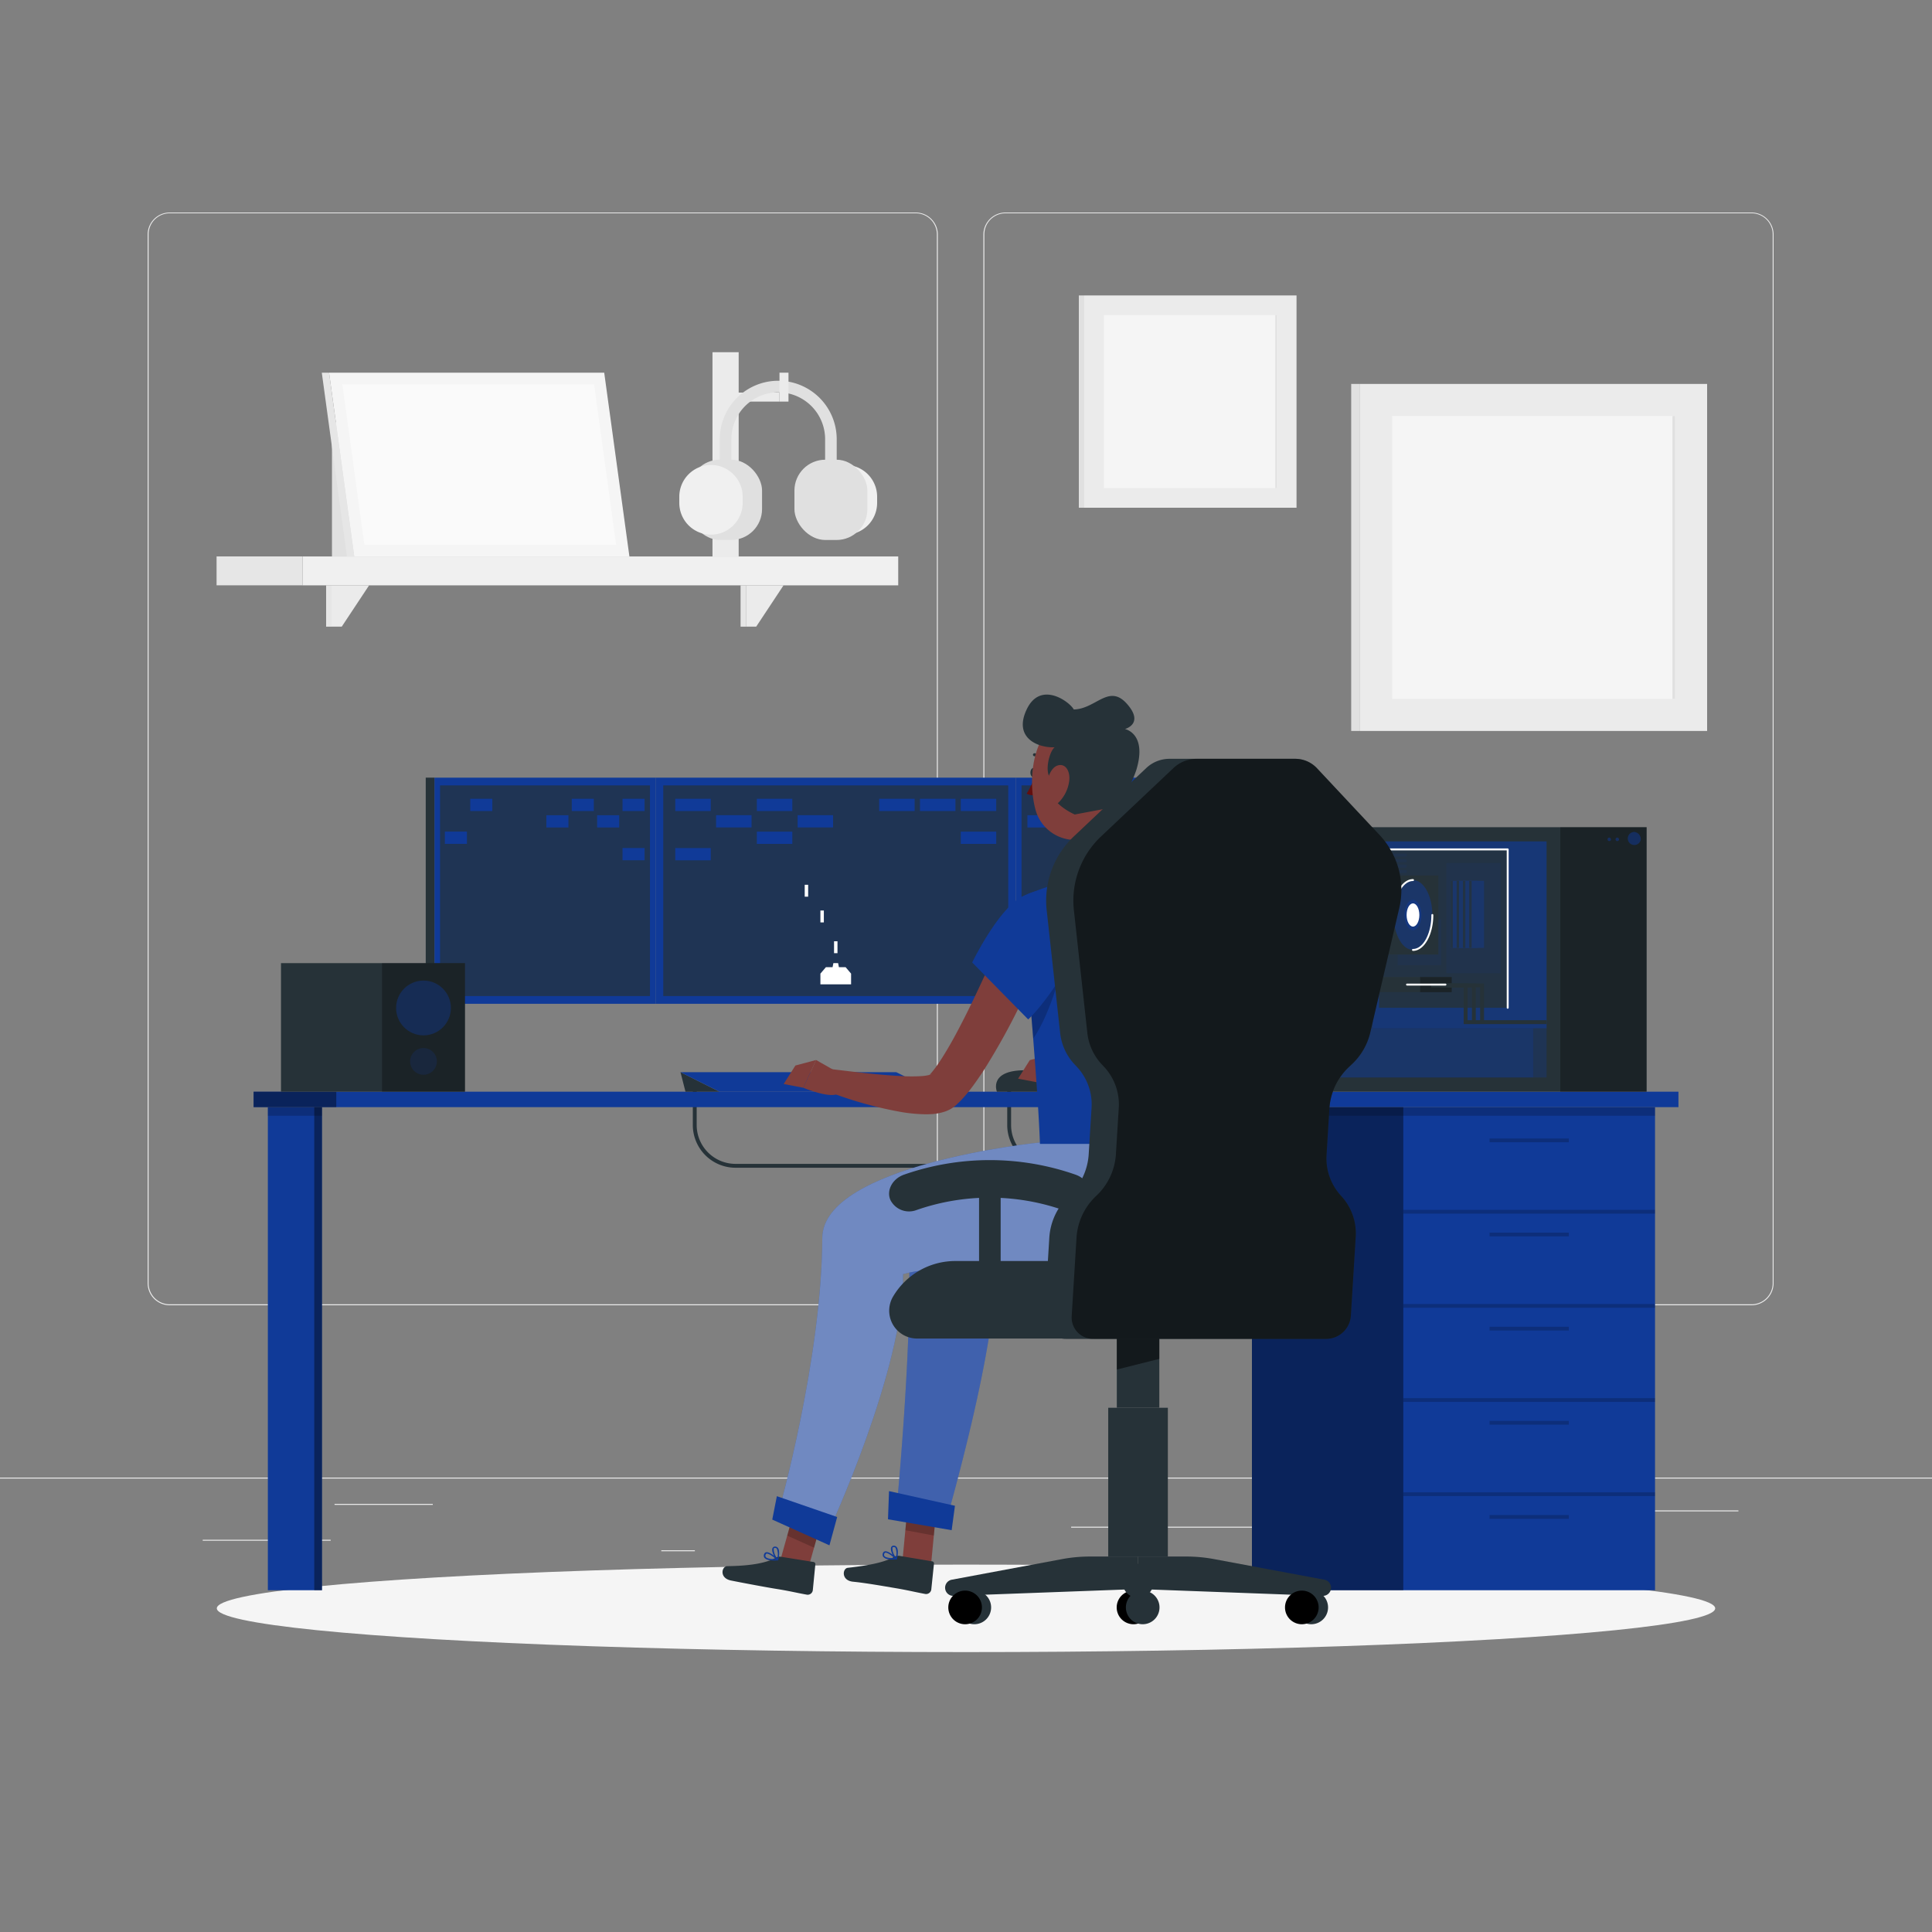 <svg xmlns="http://www.w3.org/2000/svg" viewBox="0 0 500 500"><rect x="0" y="0" width="500" height="500" fill="#808080" stroke="none"/><g id="freepik--background-complete--inject-167"><rect y="382.4" width="500" height="0.25" style="fill:#ebebeb"></rect><rect x="52.46" y="398.49" width="33.12" height="0.25" style="fill:#ebebeb"></rect><rect x="171.14" y="401.21" width="8.69" height="0.25" style="fill:#ebebeb"></rect><rect x="86.58" y="389.21" width="25.42" height="0.25" style="fill:#ebebeb"></rect><rect x="422" y="390.89" width="27.9" height="0.25" style="fill:#ebebeb"></rect><rect x="391.47" y="390.89" width="21.63" height="0.25" style="fill:#ebebeb"></rect><rect x="277.21" y="395.11" width="51.45" height="0.25" style="fill:#ebebeb"></rect><path d="M237,337.8H43.91a5.71,5.71,0,0,1-5.7-5.71V60.66A5.71,5.71,0,0,1,43.91,55H237a5.71,5.71,0,0,1,5.71,5.71V332.09A5.71,5.71,0,0,1,237,337.8ZM43.91,55.2a5.46,5.46,0,0,0-5.45,5.46V332.09a5.46,5.46,0,0,0,5.45,5.46H237a5.47,5.47,0,0,0,5.46-5.46V60.66A5.47,5.47,0,0,0,237,55.2Z" style="fill:#ebebeb"></path><path d="M453.31,337.8H260.21a5.72,5.72,0,0,1-5.71-5.71V60.66A5.72,5.72,0,0,1,260.21,55h193.1A5.71,5.71,0,0,1,459,60.66V332.09A5.71,5.71,0,0,1,453.31,337.8ZM260.21,55.2a5.47,5.47,0,0,0-5.46,5.46V332.09a5.47,5.47,0,0,0,5.46,5.46h193.1a5.47,5.47,0,0,0,5.46-5.46V60.66a5.47,5.47,0,0,0-5.46-5.46Z" style="fill:#ebebeb"></path><rect x="351.99" y="99.36" width="89.81" height="89.81" style="fill:#ebebeb"></rect><rect x="349.7" y="99.36" width="2.29" height="89.81" transform="translate(701.68 288.53) rotate(180)" style="fill:#e0e0e0"></rect><rect x="360.29" y="107.66" width="73.21" height="73.21" style="fill:#f5f5f5"></rect><rect x="432.83" y="107.66" width="0.67" height="73.21" style="fill:#e0e0e0"></rect><rect x="78.3" y="144" width="154.16" height="7.48" transform="translate(310.76 295.49) rotate(180)" style="fill:#f0f0f0"></rect><rect x="56.05" y="144" width="22.24" height="7.48" style="fill:#e6e6e6"></rect><polygon points="85.8 151.49 95.52 151.49 88.44 162.18 85.8 162.18 85.8 151.49" style="fill:#ebebeb"></polygon><rect x="84.4" y="151.49" width="1.4" height="10.69" style="fill:#e6e6e6"></rect><polygon points="193.06 151.49 202.78 151.49 195.7 162.18 193.06 162.18 193.06 151.49" style="fill:#ebebeb"></polygon><rect x="191.66" y="151.49" width="1.4" height="10.69" style="fill:#e6e6e6"></rect><rect x="85.91" y="109.26" width="12.5" height="34.74" style="fill:#e0e0e0"></rect><polygon points="91.68 144 162.89 144 156.37 96.45 85.16 96.45 91.68 144" style="fill:#f5f5f5"></polygon><polygon points="94.3 141 88.6 99.45 153.75 99.45 159.45 141 94.3 141" style="fill:#fafafa"></polygon><polygon points="91.68 144 89.79 144 83.28 96.45 85.16 96.45 91.68 144" style="fill:#e6e6e6"></polygon><rect x="184.39" y="91.15" width="6.78" height="52.85" style="fill:#ebebeb"></rect><rect x="187.78" y="101.6" width="13.94" height="2.33" style="fill:#ebebeb"></rect><rect x="178.34" y="118.96" width="18.88" height="20.78" rx="7.99" style="fill:#e0e0e0"></rect><path d="M184,138.37h0a8.22,8.22,0,0,1-8.2-8.19v-1.65a8.22,8.22,0,0,1,8.2-8.2h0a8.22,8.22,0,0,1,8.2,8.2v1.65A8.22,8.22,0,0,1,184,138.37Z" style="fill:#f0f0f0"></path><path d="M218.8,138.37h0a8.22,8.22,0,0,0,8.2-8.19v-1.65a8.22,8.22,0,0,0-8.2-8.2h0a8.22,8.22,0,0,0-8.19,8.2v1.65A8.21,8.21,0,0,0,218.8,138.37Z" style="fill:#f0f0f0"></path><rect x="205.6" y="118.96" width="18.88" height="20.78" rx="7.99" transform="translate(430.08 258.71) rotate(180)" style="fill:#e0e0e0"></rect><path d="M216.54,120.48h-3v-6.81a12.13,12.13,0,1,0-24.26,0v6.81h-3v-6.81a15.13,15.13,0,1,1,30.26,0Z" style="fill:#e0e0e0"></path><rect x="199.15" y="99.02" width="7.48" height="2.33" transform="translate(303.08 -102.7) rotate(90)" style="fill:#ebebeb"></rect><rect x="280.6" y="76.46" width="54.94" height="54.94" style="fill:#ebebeb"></rect><rect x="279.2" y="76.46" width="1.4" height="54.94" transform="translate(559.8 207.86) rotate(180)" style="fill:#e0e0e0"></rect><rect x="285.68" y="81.54" width="44.79" height="44.79" style="fill:#f5f5f5"></rect><rect x="330.05" y="81.54" width="0.41" height="44.79" style="fill:#e0e0e0"></rect></g><g id="freepik--Shadow--inject-167"><ellipse id="freepik--path--inject-167" cx="250" cy="416.24" rx="193.89" ry="11.32" style="fill:#f5f5f5"></ellipse></g><g id="freepik--Desk--inject-167"><path d="M335.94,284.08h-1V230.39a3.82,3.82,0,0,1,3.81-3.81v1a2.81,2.81,0,0,0-2.81,2.81Z" style="fill:#263238"></path><path d="M335,302.21H190.3a11.06,11.06,0,0,1-11-11v-10h1v10a10.06,10.06,0,0,0,10,10H335Z" style="fill:#263238"></path><path d="M271.67,302.21a11.06,11.06,0,0,1-11-11v-10h1v10a10.06,10.06,0,0,0,10,10Z" style="fill:#263238"></path><rect x="329.67" y="257.28" width="9.08" height="1" style="fill:#263238"></rect><rect x="329.67" y="253.03" width="9.08" height="1" style="fill:#263238"></rect><rect x="329.67" y="248.77" width="9.08" height="1" style="fill:#263238"></rect><rect x="65.63" y="282.53" width="368.75" height="4" style="fill:#103A98"></rect><rect x="69.32" y="286.53" width="14.01" height="125.02" style="fill:#103A98"></rect><rect x="81.33" y="286.53" width="2" height="125.02" style="opacity:0.4"></rect><rect x="69.32" y="286.53" width="14.01" height="2.22" style="opacity:0.2"></rect><rect x="65.63" y="282.53" width="21.4" height="4" style="opacity:0.4"></rect><rect x="324" y="286.53" width="104.32" height="125.02" style="fill:#103A98"></rect><rect x="363.17" y="386.21" width="65.15" height="0.97" style="opacity:0.2"></rect><rect x="363.17" y="361.84" width="65.15" height="0.97" style="opacity:0.2"></rect><rect x="363.17" y="337.48" width="65.15" height="0.97" style="opacity:0.2"></rect><rect x="363.17" y="313.11" width="65.15" height="0.97" style="opacity:0.2"></rect><rect x="385.5" y="367.73" width="20.5" height="0.97" style="opacity:0.2"></rect><rect x="385.5" y="343.37" width="20.5" height="0.97" style="opacity:0.2"></rect><rect x="385.5" y="392.1" width="20.5" height="0.97" style="opacity:0.2"></rect><rect x="385.5" y="319" width="20.5" height="0.97" style="opacity:0.2"></rect><rect x="385.5" y="294.64" width="20.5" height="0.97" style="opacity:0.2"></rect><rect x="324" y="286.53" width="39.17" height="125.02" style="opacity:0.4"></rect><rect x="324" y="286.53" width="104.32" height="2.22" style="opacity:0.2"></rect><rect x="337.58" y="214.08" width="88.56" height="68.44" style="fill:#263238"></rect><rect x="403.8" y="214.08" width="22.33" height="68.44" transform="translate(829.94 496.61) rotate(180)" style="opacity:0.3"></rect><rect x="341.14" y="217.76" width="59.11" height="48.33" style="fill:#103A98;opacity:0.4"></rect><rect x="355.25" y="217.76" width="45" height="48.33" style="fill:#103A98;opacity:0.4"></rect><rect x="356.89" y="219.83" width="33.31" height="40.98" style="fill:#263238;opacity:0.8"></rect><rect x="374.34" y="223.36" width="14.01" height="28.52" style="fill:#103A98;opacity:0.1"></rect><rect x="361.69" y="237.92" width="11.28" height="11.9" style="fill:#103A98;opacity:0.1"></rect><rect x="358.39" y="220.94" width="5.64" height="0.72" style="fill:#103A98;opacity:0.1"></rect><rect x="358.39" y="222.36" width="5.64" height="0.73" style="fill:#103A98;opacity:0.1"></rect><rect x="358.39" y="223.77" width="5.64" height="0.73" style="fill:#103A98;opacity:0.1"></rect><rect x="358.39" y="225.19" width="5.64" height="0.73" style="fill:#103A98;opacity:0.1"></rect><path d="M390.19,261.06a.26.26,0,0,1-.25-.25V220.08H356.88a.25.25,0,0,1,0-.5h33.31a.25.25,0,0,1,.25.25v41A.25.25,0,0,1,390.19,261.06Z" style="fill:#fff"></path><g style="opacity:0.4"><rect x="375.35" y="227.95" width="3.84" height="17.36" style="fill:#103A98"></rect><rect x="375.35" y="227.95" width="0.63" height="17.36" style="fill:#263238"></rect><rect x="376.98" y="227.95" width="3.84" height="17.36" style="fill:#103A98"></rect><rect x="376.98" y="227.95" width="0.63" height="17.36" style="fill:#263238"></rect><rect x="378.6" y="227.95" width="3.84" height="17.36" style="fill:#103A98"></rect><rect x="378.6" y="227.95" width="0.63" height="17.36" style="fill:#263238"></rect><rect x="380.23" y="227.95" width="3.84" height="17.36" style="fill:#103A98"></rect><rect x="380.23" y="227.95" width="0.63" height="17.36" style="fill:#263238"></rect></g><rect x="341.14" y="266.08" width="59.11" height="12.77" style="fill:#103A98;opacity:0.3"></rect><rect x="341.14" y="266.08" width="55.64" height="12.77" style="fill:#103A98;opacity:0.3"></rect><rect x="348.44" y="252.85" width="27.25" height="3.92" style="fill:#263238"></rect><rect x="348.44" y="226.57" width="23.81" height="20.46" style="fill:#263238"></rect><rect x="367.53" y="252.85" width="8.17" height="3.92" style="opacity:0.3"></rect><ellipse cx="365.68" cy="236.8" rx="5.01" ry="9.04" style="fill:#103A98;opacity:0.5"></ellipse><path d="M367.86,236.8c0,2.17-1,3.93-2.18,3.93s-2.18-1.76-2.18-3.93,1-3.93,2.18-3.93S367.86,234.63,367.86,236.8Z" style="fill:#103A98;opacity:0.5"></path><path d="M367.33,236.8c0,1.64-.74,3-1.65,3s-1.65-1.34-1.65-3,.74-3,1.65-3S367.33,235.15,367.33,236.8Z" style="fill:#fff"></path><path d="M365.68,246.09a.25.25,0,0,1,0-.5c2.62,0,4.76-3.94,4.76-8.79a.25.25,0,0,1,.5,0C370.94,241.92,368.58,246.09,365.68,246.09Z" style="fill:#fff"></path><path d="M360.66,237.05a.25.25,0,0,1-.25-.25c0-5.12,2.37-9.29,5.27-9.29a.25.25,0,1,1,0,.5c-2.63,0-4.77,3.94-4.77,8.79A.25.25,0,0,1,360.66,237.05Z" style="fill:#fff"></path><polygon points="400.25 265.03 378.8 265.03 378.8 255.53 370.36 255.53 370.36 254.53 379.8 254.53 379.8 264.03 400.25 264.03 400.25 265.03" style="fill:#263238"></polygon><polygon points="381.93 264.53 380.93 264.53 380.93 255.53 372.48 255.53 372.48 254.53 381.93 254.53 381.93 264.53" style="fill:#263238"></polygon><polygon points="384.06 264.53 383.06 264.53 383.06 255.53 374.61 255.53 374.61 254.53 384.06 254.53 384.06 264.53" style="fill:#263238"></polygon><path d="M424.62,217.31a1.69,1.69,0,1,1-1.66-2A1.85,1.85,0,0,1,424.62,217.31Z" style="fill:#103A98;opacity:0.5"></path><path d="M419,217.31a.45.45,0,1,1-.45-.54A.5.5,0,0,1,419,217.31Z" style="fill:#103A98;opacity:0.5"></path><path d="M416.92,217.31a.45.45,0,1,1-.45-.54A.5.5,0,0,1,416.92,217.31Z" style="fill:#103A98;opacity:0.5"></path><path d="M374.08,255.06h-9.94a.25.25,0,0,1-.25-.25.25.25,0,0,1,.25-.25h9.94a.25.25,0,0,1,.25.25A.25.25,0,0,1,374.08,255.06Z" style="fill:#fff"></path><rect x="169.65" y="201.26" width="93.28" height="58.52" style="fill:#103A98"></rect><rect x="189.03" y="185.88" width="54.52" height="89.28" transform="translate(446.81 14.23) rotate(90)" style="fill:#263238;opacity:0.7"></rect><rect x="112.43" y="201.26" width="57.22" height="58.52" style="fill:#103A98"></rect><rect x="110.18" y="201.26" width="2.25" height="58.52" transform="translate(222.61 461.03) rotate(180)" style="fill:#263238"></rect><rect x="113.78" y="203.35" width="54.52" height="54.33" transform="translate(371.56 89.48) rotate(90)" style="fill:#263238;opacity:0.7"></rect><rect x="262.93" y="201.26" width="67.33" height="58.52" style="fill:#103A98"></rect><rect x="269.34" y="198.29" width="54.52" height="64.45" transform="translate(527.11 -66.08) rotate(90)" style="fill:#263238;opacity:0.7"></rect><polygon points="218.85 250.31 217.11 250.31 216.9 249.25 215.68 249.25 215.47 250.31 213.74 250.31 212.32 251.97 212.32 254.75 220.26 254.75 220.26 251.97 218.85 250.31" style="fill:#fff"></polygon><rect x="215.85" y="243.6" width="0.89" height="3.08" style="fill:#fff"></rect><rect x="212.32" y="235.64" width="0.89" height="3.08" style="fill:#fff"></rect><rect x="208.26" y="228.98" width="0.89" height="3.08" style="fill:#fff"></rect><rect x="174.76" y="206.72" width="9.18" height="3.17" style="fill:#103A98"></rect><rect x="195.87" y="206.72" width="9.18" height="3.17" style="fill:#103A98"></rect><rect x="227.53" y="206.72" width="9.18" height="3.17" style="fill:#103A98"></rect><rect x="238.09" y="206.72" width="9.18" height="3.17" style="fill:#103A98"></rect><rect x="248.64" y="206.72" width="9.18" height="3.17" style="fill:#103A98"></rect><rect x="185.32" y="210.97" width="9.18" height="3.17" style="fill:#103A98"></rect><rect x="206.42" y="210.97" width="9.18" height="3.17" style="fill:#103A98"></rect><rect x="195.87" y="215.23" width="9.18" height="3.17" style="fill:#103A98"></rect><rect x="248.64" y="215.23" width="9.18" height="3.17" style="fill:#103A98"></rect><rect x="174.76" y="219.48" width="9.18" height="3.17" style="fill:#103A98"></rect><rect x="320.6" y="219.48" width="6.8" height="3.17" transform="translate(648.01 442.12) rotate(180)" style="fill:#103A98"></rect><rect x="304.97" y="219.48" width="6.8" height="3.17" transform="translate(616.74 442.12) rotate(180)" style="fill:#103A98"></rect><rect x="312.79" y="215.23" width="6.8" height="3.17" transform="translate(632.37 433.62) rotate(180)" style="fill:#103A98"></rect><rect x="304.97" y="210.97" width="6.8" height="3.17" transform="translate(616.74 425.12) rotate(180)" style="fill:#103A98"></rect><rect x="265.89" y="210.97" width="6.8" height="3.17" transform="translate(538.58 425.12) rotate(180)" style="fill:#103A98"></rect><rect x="320.6" y="206.72" width="6.8" height="3.17" transform="translate(648.01 416.61) rotate(180)" style="fill:#103A98"></rect><rect x="161.11" y="206.72" width="5.71" height="3.17" transform="translate(327.93 416.61) rotate(180)" style="fill:#103A98"></rect><rect x="147.97" y="206.72" width="5.71" height="3.17" transform="translate(301.65 416.61) rotate(180)" style="fill:#103A98"></rect><rect x="121.69" y="206.72" width="5.71" height="3.17" transform="translate(249.1 416.61) rotate(180)" style="fill:#103A98"></rect><rect x="154.54" y="210.97" width="5.71" height="3.17" transform="translate(314.79 425.12) rotate(180)" style="fill:#103A98"></rect><rect x="141.4" y="210.97" width="5.71" height="3.17" transform="translate(288.51 425.12) rotate(180)" style="fill:#103A98"></rect><rect x="115.12" y="215.23" width="5.71" height="3.17" transform="translate(235.96 433.62) rotate(180)" style="fill:#103A98"></rect><rect x="161.11" y="219.48" width="5.71" height="3.17" transform="translate(327.93 442.12) rotate(180)" style="fill:#103A98"></rect><rect x="72.72" y="249.26" width="47.61" height="33.27" style="fill:#263238"></rect><rect x="98.86" y="249.26" width="21.47" height="33.27" transform="translate(219.2 531.79) rotate(180)" style="opacity:0.3"></rect><circle cx="109.6" cy="260.86" r="7.09" style="fill:#103A98;opacity:0.4"></circle><path d="M113.06,274.69a3.46,3.46,0,1,1-3.46-3.46A3.46,3.46,0,0,1,113.06,274.69Z" style="fill:#103A98;opacity:0.2"></path><polygon points="177.4 282.53 176.11 277.48 186.2 282.53 177.4 282.53" style="fill:#263238"></polygon><polygon points="231.95 277.48 176.11 277.48 186.2 282.53 242.03 282.53 231.95 277.48" style="fill:#103A98"></polygon><path d="M258,282.53s-2.16-5.31,6.64-5.54a23.08,23.08,0,0,1,15,5.54Z" style="fill:#263238"></path></g><g id="freepik--Character--inject-167"><polygon points="240.85 406.05 233.56 403.87 235.26 386 242.55 388.18 240.85 406.05" style="fill:#7f3e3b"></polygon><path d="M232.81,402.66l8.42,1.41a.55.55,0,0,1,.48.6l-.7,6.74a1.36,1.36,0,0,1-1.54,1.11c-2.92-.54-4.3-.94-8-1.56-2.28-.38-7.49-1.31-10.66-1.61s-2.79-3.44-1.42-3.6c6.16-.69,9.66-1.53,12.05-2.84A2.15,2.15,0,0,1,232.81,402.66Z" style="fill:#263238"></path><polygon points="242.55 388.18 235.26 386.01 234.31 396.02 241.68 397.39 242.55 388.18" style="opacity:0.2"></polygon><path d="M284,295.68s-50.13,4.23-48.9,26c1.35,23.84-3.22,70.5-3.22,70.5l12.73,2.39S259,345,257.27,327.78c14.13,0,46.48,1.24,51.18-11.51a56.67,56.67,0,0,0,3.35-20.2Z" style="fill:#103A98"></path><path d="M284,295.68s-50.13,4.23-48.9,26c1.35,23.84-3.22,70.5-3.22,70.5l12.73,2.39S259,345,257.27,327.78c14.13,0,46.48,1.24,51.18-11.51a56.67,56.67,0,0,0,3.35-20.2Z" style="fill:#fff;opacity:0.2"></path><polygon points="246.29 396.01 229.81 393.19 230.08 385.9 247.14 389.69 246.29 396.01" style="fill:#103A98"></polygon><path d="M229.93,403.53a9.6,9.6,0,0,0,2,.06.16.16,0,0,0,.15-.11.19.19,0,0,0,0-.19c-.21-.21-2.1-2-3.07-1.8a.63.63,0,0,0-.49.42,1,1,0,0,0,.06,1A2.09,2.09,0,0,0,229.93,403.53Zm1.61-.27c-1.39,0-2.37-.16-2.66-.57a.63.63,0,0,1,0-.64.32.32,0,0,1,.23-.22C229.62,401.72,230.76,402.56,231.54,403.26Z" style="fill:#103A98"></path><path d="M231.94,403.59s.05,0,.08,0a.2.2,0,0,0,.12-.13c0-.09.55-2.22-.09-3.07a.85.85,0,0,0-.7-.37.67.67,0,0,0-.72.42c-.31.79.55,2.54,1.22,3.11A.13.13,0,0,0,231.94,403.59Zm-.52-3.21a.53.53,0,0,1,.35.22,3.92,3.92,0,0,1,.09,2.46,3.59,3.59,0,0,1-.9-2.49c0-.1.11-.21.37-.2Z" style="fill:#103A98"></path><polygon points="208.35 408.83 201.41 405.71 206.21 388.59 213.15 391.71 208.35 408.83" style="fill:#7f3e3b"></polygon><path d="M202.1,402.89l8.44,1.35a.55.55,0,0,1,.47.6l-.66,6.74a1.34,1.34,0,0,1-1.53,1.12c-2.92-.52-4.3-.92-8-1.51-2.28-.36-8.49-1.52-11.62-2.15s-2.43-3.7-1-3.72c6.19-.07,10.2-.85,12.58-2.18A2.09,2.09,0,0,1,202.1,402.89Z" style="fill:#263238"></path><polygon points="213.15 391.71 206.21 388.59 203.74 397.42 210.68 400.54 213.15 391.71" style="opacity:0.2"></polygon><path d="M269.08,295.68c-.33,0-56.2,5.75-56.27,24.7-.12,31.34-11.22,70.58-11.22,70.58l12.92,5.21s19.5-42,19.21-66.43c15.37-4.41,55.13,3,59.83-9.74,3.85-10.42,1.77-24.32,1.77-24.32Z" style="fill:#103A98"></path><path d="M269.08,295.68c-.33,0-56.2,5.75-56.27,24.7-.12,31.34-11.22,70.58-11.22,70.58l12.92,5.21s19.5-42,19.21-66.43c15.37-4.41,55.13,3,59.83-9.74,3.85-10.42,1.77-24.32,1.77-24.32Z" style="fill:#fff;opacity:0.4"></path><polygon points="214.66 399.93 199.86 393.27 201.05 387.21 216.66 392.6 214.66 399.93" style="fill:#103A98"></polygon><path d="M199.23,403.77a9.46,9.46,0,0,0,2,.05.18.18,0,0,0,.16-.12.17.17,0,0,0-.05-.18c-.21-.21-2.1-2-3.08-1.79a.67.67,0,0,0-.48.43,1,1,0,0,0,.06,1A2.09,2.09,0,0,0,199.23,403.77Zm1.6-.28c-1.38.05-2.36-.15-2.66-.55a.64.64,0,0,1,0-.65.3.3,0,0,1,.23-.21C198.9,402,200.05,402.8,200.83,403.49Z" style="fill:#103A98"></path><path d="M201.23,403.82h.09a.15.15,0,0,0,.11-.12c0-.09.54-2.23-.1-3.08a.87.87,0,0,0-.7-.36.68.68,0,0,0-.72.43c-.31.79.56,2.53,1.24,3.1A.2.2,0,0,0,201.23,403.82Zm-.54-3.21a.52.52,0,0,1,.36.21,4,4,0,0,1,.11,2.47,3.57,3.57,0,0,1-.92-2.49c0-.1.11-.21.37-.2Z" style="fill:#103A98"></path><path d="M289.77,205.44l-4.24,4.91-5.78,6.7a22.69,22.69,0,0,1,.88,2.64c1,3.58.58,7-4.56,9.21,0,0-4.44,5.8,6.12,4.19S294.34,226,294.34,226C289.66,222.67,289.4,211.6,289.77,205.44Z" style="fill:#7f3e3b"></path><path d="M301.82,232.78c1.47,3.16,2.68,6.2,3.89,9.36s2.28,6.32,3.27,9.56,1.85,6.56,2.54,10a52.18,52.18,0,0,1,1.12,10.87,22.37,22.37,0,0,1-.95,6.33,14.21,14.21,0,0,1-1.67,3.56,11.37,11.37,0,0,1-1.43,1.74l-.43.42c-.24.2-.5.42-.75.59a7.93,7.93,0,0,1-1.34.74,10.58,10.58,0,0,1-2.16.69,14,14,0,0,1-1.77.26,24.24,24.24,0,0,1-3.05,0,42.74,42.74,0,0,1-5.38-.6,101.91,101.91,0,0,1-19.41-5.56l1.45-5.51c6.35.76,12.83,1.57,18.94,1.85,1.52,0,3,.07,4.38,0a12.84,12.84,0,0,0,1.83-.23c.5-.09.93-.27.78-.26a1.15,1.15,0,0,0-.28.14,1.7,1.7,0,0,0-.28.21v0s.05-.08.09-.17a4.66,4.66,0,0,0,.3-.89,14,14,0,0,0,.27-3.34,44.23,44.23,0,0,0-1.27-8.49c-.68-3-1.56-5.92-2.52-8.89s-2-5.94-3.14-8.9-2.34-5.93-3.52-8.72Z" style="fill:#7f3e3b"></path><path d="M293.51,228.65c-6.11,3.44-12.61,16.86-12.61,16.86l14.5,14.75c5.35-5.06,13.15-17.58,14-22.59C310.77,230,303.26,223.17,293.51,228.65Z" style="fill:#103A98"></path><path d="M278.51,276.73,271.88,273l-3.33,7.18s7.75,3.23,9.38,1.21Z" style="fill:#7f3e3b"></path><polygon points="266.51 274.36 263.48 279.16 268.55 280.13 271.88 272.95 266.51 274.36" style="fill:#7f3e3b"></polygon><path d="M308.67,228.84c-.75-2-4.25-4-6.4-4l-1.42,0c-2.48,0-5.57.2-8.57.55a152.7,152.7,0,0,0-17,2.86c-2.58.68-5.07,1.54-7.05,2.28-2.52,1-4,1.67-4,1.67s4.2,44.43,4.91,63.84H311.8c1.47-8.34.51-23.6.63-38.66C312.5,248.34,311.76,237.07,308.67,228.84Z" style="fill:#103A98"></path><path d="M266.4,256.93c.32,3.83.65,7.85,1,11.87,5-7.3,7.77-19.88,7.77-19.88Z" style="opacity:0.2"></path><path d="M272.6,240.92c-1.27,3.19-2.6,6.24-4,9.33s-2.8,6.13-4.28,9.17a176,176,0,0,1-10,18c-1,1.48-2,2.95-3.12,4.42-.56.74-1.18,1.47-1.84,2.22-.36.38-.65.73-1.07,1.12l-.6.58-.34.32a8.49,8.49,0,0,1-3.28,1.74,14.45,14.45,0,0,1-1.94.41,20.14,20.14,0,0,1-3.22.13,41.58,41.58,0,0,1-5.54-.55,101.66,101.66,0,0,1-19.82-5.62l1.46-5.52c6.47.78,13.08,1.61,19.3,1.87a42.25,42.25,0,0,0,4.4-.06,11.07,11.07,0,0,0,1.75-.28A2.29,2.29,0,0,0,241,278c.06,0,0-.07-.27.1a1.32,1.32,0,0,0-.27.2s.07-.09.1-.12l.28-.31c.18-.18.4-.48.61-.72.41-.52.83-1.08,1.25-1.69.83-1.19,1.64-2.51,2.44-3.85,1.6-2.68,3.09-5.53,4.55-8.41s2.86-5.82,4.24-8.78c2.75-5.9,5.44-11.95,8-17.9Z" style="fill:#7f3e3b"></path><path d="M264.21,232.23c-6.11,3.44-12.61,16.85-12.61,16.85l14.5,14.75c5.34-5.05,13.15-17.58,14-22.59C281.47,233.55,274,226.75,264.21,232.23Z" style="fill:#103A98"></path><path d="M217.85,278.11l-6.64-3.78-3.33,7.18s7.75,3.24,9.39,1.22Z" style="fill:#7f3e3b"></path><polygon points="205.85 275.75 202.81 280.54 207.88 281.51 211.21 274.33 205.85 275.75" style="fill:#7f3e3b"></polygon><path d="M268.24,199.9c0,.66-.33,1.22-.77,1.24s-.79-.5-.8-1.16.34-1.22.77-1.24S268.23,199.24,268.24,199.9Z" style="fill:#263238"></path><path d="M270.45,197.44a.38.38,0,0,1-.32-.18,3.25,3.25,0,0,0-2.42-1.54.4.4,0,0,1-.38-.4.39.39,0,0,1,.4-.38h0a4,4,0,0,1,3.06,1.9.4.4,0,0,1-.12.54A.43.43,0,0,1,270.45,197.44Z" style="fill:#263238"></path><path d="M268,200.27a21.19,21.19,0,0,1-2.3,5.12,3.2,3.2,0,0,0,2.72.2Z" style="fill:#630f0f"></path><path d="M290.37,196.57c-.39,8.16-.21,13-4.26,17.32a10.63,10.63,0,0,1-18.22-4.71c-1.84-7.23-.88-19.36,7-23A10.74,10.74,0,0,1,290.37,196.57Z" style="fill:#7f3e3b"></path><path d="M272,201.5c-1.78-1.5-.5-6.94.94-8.11-4,.22-10.81-2.22-7.24-9.78s11.13-2,12.19,0c5.72-.11,9.05-6.72,13.72-1.5s-.48,6.56-.48,6.56,5.84,1.1,2.94,10.62a30,30,0,0,1-5.3,9.5l-10.62,2S269.76,207.28,272,201.5Z" style="fill:#263238"></path><path d="M276.69,202.26a9.58,9.58,0,0,1-2.64,5.34c-1.81,1.73-3.35,0-3.37-2.63,0-2.38.89-6.15,3-6.85S277.08,199.67,276.69,202.26Z" style="fill:#7f3e3b"></path><path d="M247.25,326.35h60.9v20.06H237.33a7.2,7.2,0,0,1-6.2-10.87h0A18.72,18.72,0,0,1,247.25,326.35Z" style="fill:#263238"></path><path d="M275.16,313.17a57.65,57.65,0,0,0-38,0,5.4,5.4,0,0,1-6.69-2.55h0c-1.14-2.41.39-5.53,3.49-6.62a67.27,67.27,0,0,1,44.38,0c3.1,1.08,4.63,4.21,3.49,6.62h0A5.41,5.41,0,0,1,275.16,313.17Z" style="fill:#263238"></path><rect x="253.38" y="305.89" width="5.59" height="23.85" style="fill:#263238"></rect><path d="M357.22,216.35,340.8,198.79a7.75,7.75,0,0,0-5.68-2.41H302.63a8.76,8.76,0,0,0-6,2.41l-18.6,17.56a22.83,22.83,0,0,0-7.17,19l3.5,31.94a14.15,14.15,0,0,0,3.71,8.14l.65.69a14.25,14.25,0,0,1,3.77,10.69l-.74,12a16.14,16.14,0,0,1-5.09,10.69,16.19,16.19,0,0,0-5.09,10.7l-1.25,20.3a5.53,5.53,0,0,0,5.58,6h67.38a6.41,6.41,0,0,0,6.32-6l1.25-20.3a14.28,14.28,0,0,0-3.77-10.7h0a14.28,14.28,0,0,1-3.77-10.69l.74-12a16.16,16.16,0,0,1,5.09-10.69l.73-.69a16.33,16.33,0,0,0,4.72-8.14l7.44-31.94A20.67,20.67,0,0,0,357.22,216.35Z" style="fill:#263238"></path><path d="M349.17,276.07l.73-.69a16.33,16.33,0,0,0,4.72-8.14l7.44-31.94a20.67,20.67,0,0,0-4.84-19L340.8,198.79a7.75,7.75,0,0,0-5.68-2.41H309.67a8.78,8.78,0,0,0-6,2.41l-18.59,17.56a22.84,22.84,0,0,0-7.18,19l3.5,31.94a14.15,14.15,0,0,0,3.71,8.14l.65.69a14.25,14.25,0,0,1,3.77,10.69l-.74,12a16.14,16.14,0,0,1-5.09,10.69h0a16.19,16.19,0,0,0-5.09,10.7l-1.25,20.3a5.53,5.53,0,0,0,5.59,6h60.33a6.41,6.41,0,0,0,6.32-6l1.25-20.3a14.28,14.28,0,0,0-3.77-10.7h0a14.28,14.28,0,0,1-3.77-10.69l.74-12A16.16,16.16,0,0,1,349.17,276.07Z" style="opacity:0.5"></path><rect x="286.81" y="364.33" width="15.43" height="38.51" style="fill:#263238"></rect><rect x="289.03" y="346.41" width="11" height="17.91" style="fill:#263238"></rect><polygon points="300.03 346.41 289.03 346.41 289.03 354.44 300.03 351.67 300.03 346.41" style="opacity:0.5"></polygon><path d="M294.53,411.24v-8.41H282.07a39.72,39.72,0,0,0-7.29.68l-28.48,5.32a2.11,2.11,0,0,0,.47,4.18Z" style="fill:#263238"></path><path d="M256.5,416a4.35,4.35,0,1,1-4.34-4.35A4.34,4.34,0,0,1,256.5,416Z" style="fill:#263238"></path><path d="M254.12,416a4.35,4.35,0,1,1-4.35-4.35A4.35,4.35,0,0,1,254.12,416Z"></path><path d="M294.53,411.24v-8.41H307a39.56,39.56,0,0,1,7.29.68l28.48,5.32a2.11,2.11,0,0,1-.47,4.18Z" style="fill:#263238"></path><path d="M335,416a4.35,4.35,0,1,0,4.34-4.35A4.34,4.34,0,0,0,335,416Z" style="fill:#263238"></path><path d="M332.56,416a4.35,4.35,0,1,0,4.35-4.35A4.35,4.35,0,0,0,332.56,416Z"></path><path d="M289,416a4.35,4.35,0,1,0,4.35-4.35A4.35,4.35,0,0,0,289,416Z"></path><path d="M291.38,416a4.35,4.35,0,1,0,4.34-4.35A4.34,4.34,0,0,0,291.38,416Z" style="fill:#263238"></path><path d="M294.53,413.51h0a4,4,0,0,1-4-4v-.81a4,4,0,0,1,4-4h0a4,4,0,0,1,4,4v.81A4,4,0,0,1,294.53,413.51Z" style="fill:#263238"></path></g></svg>

